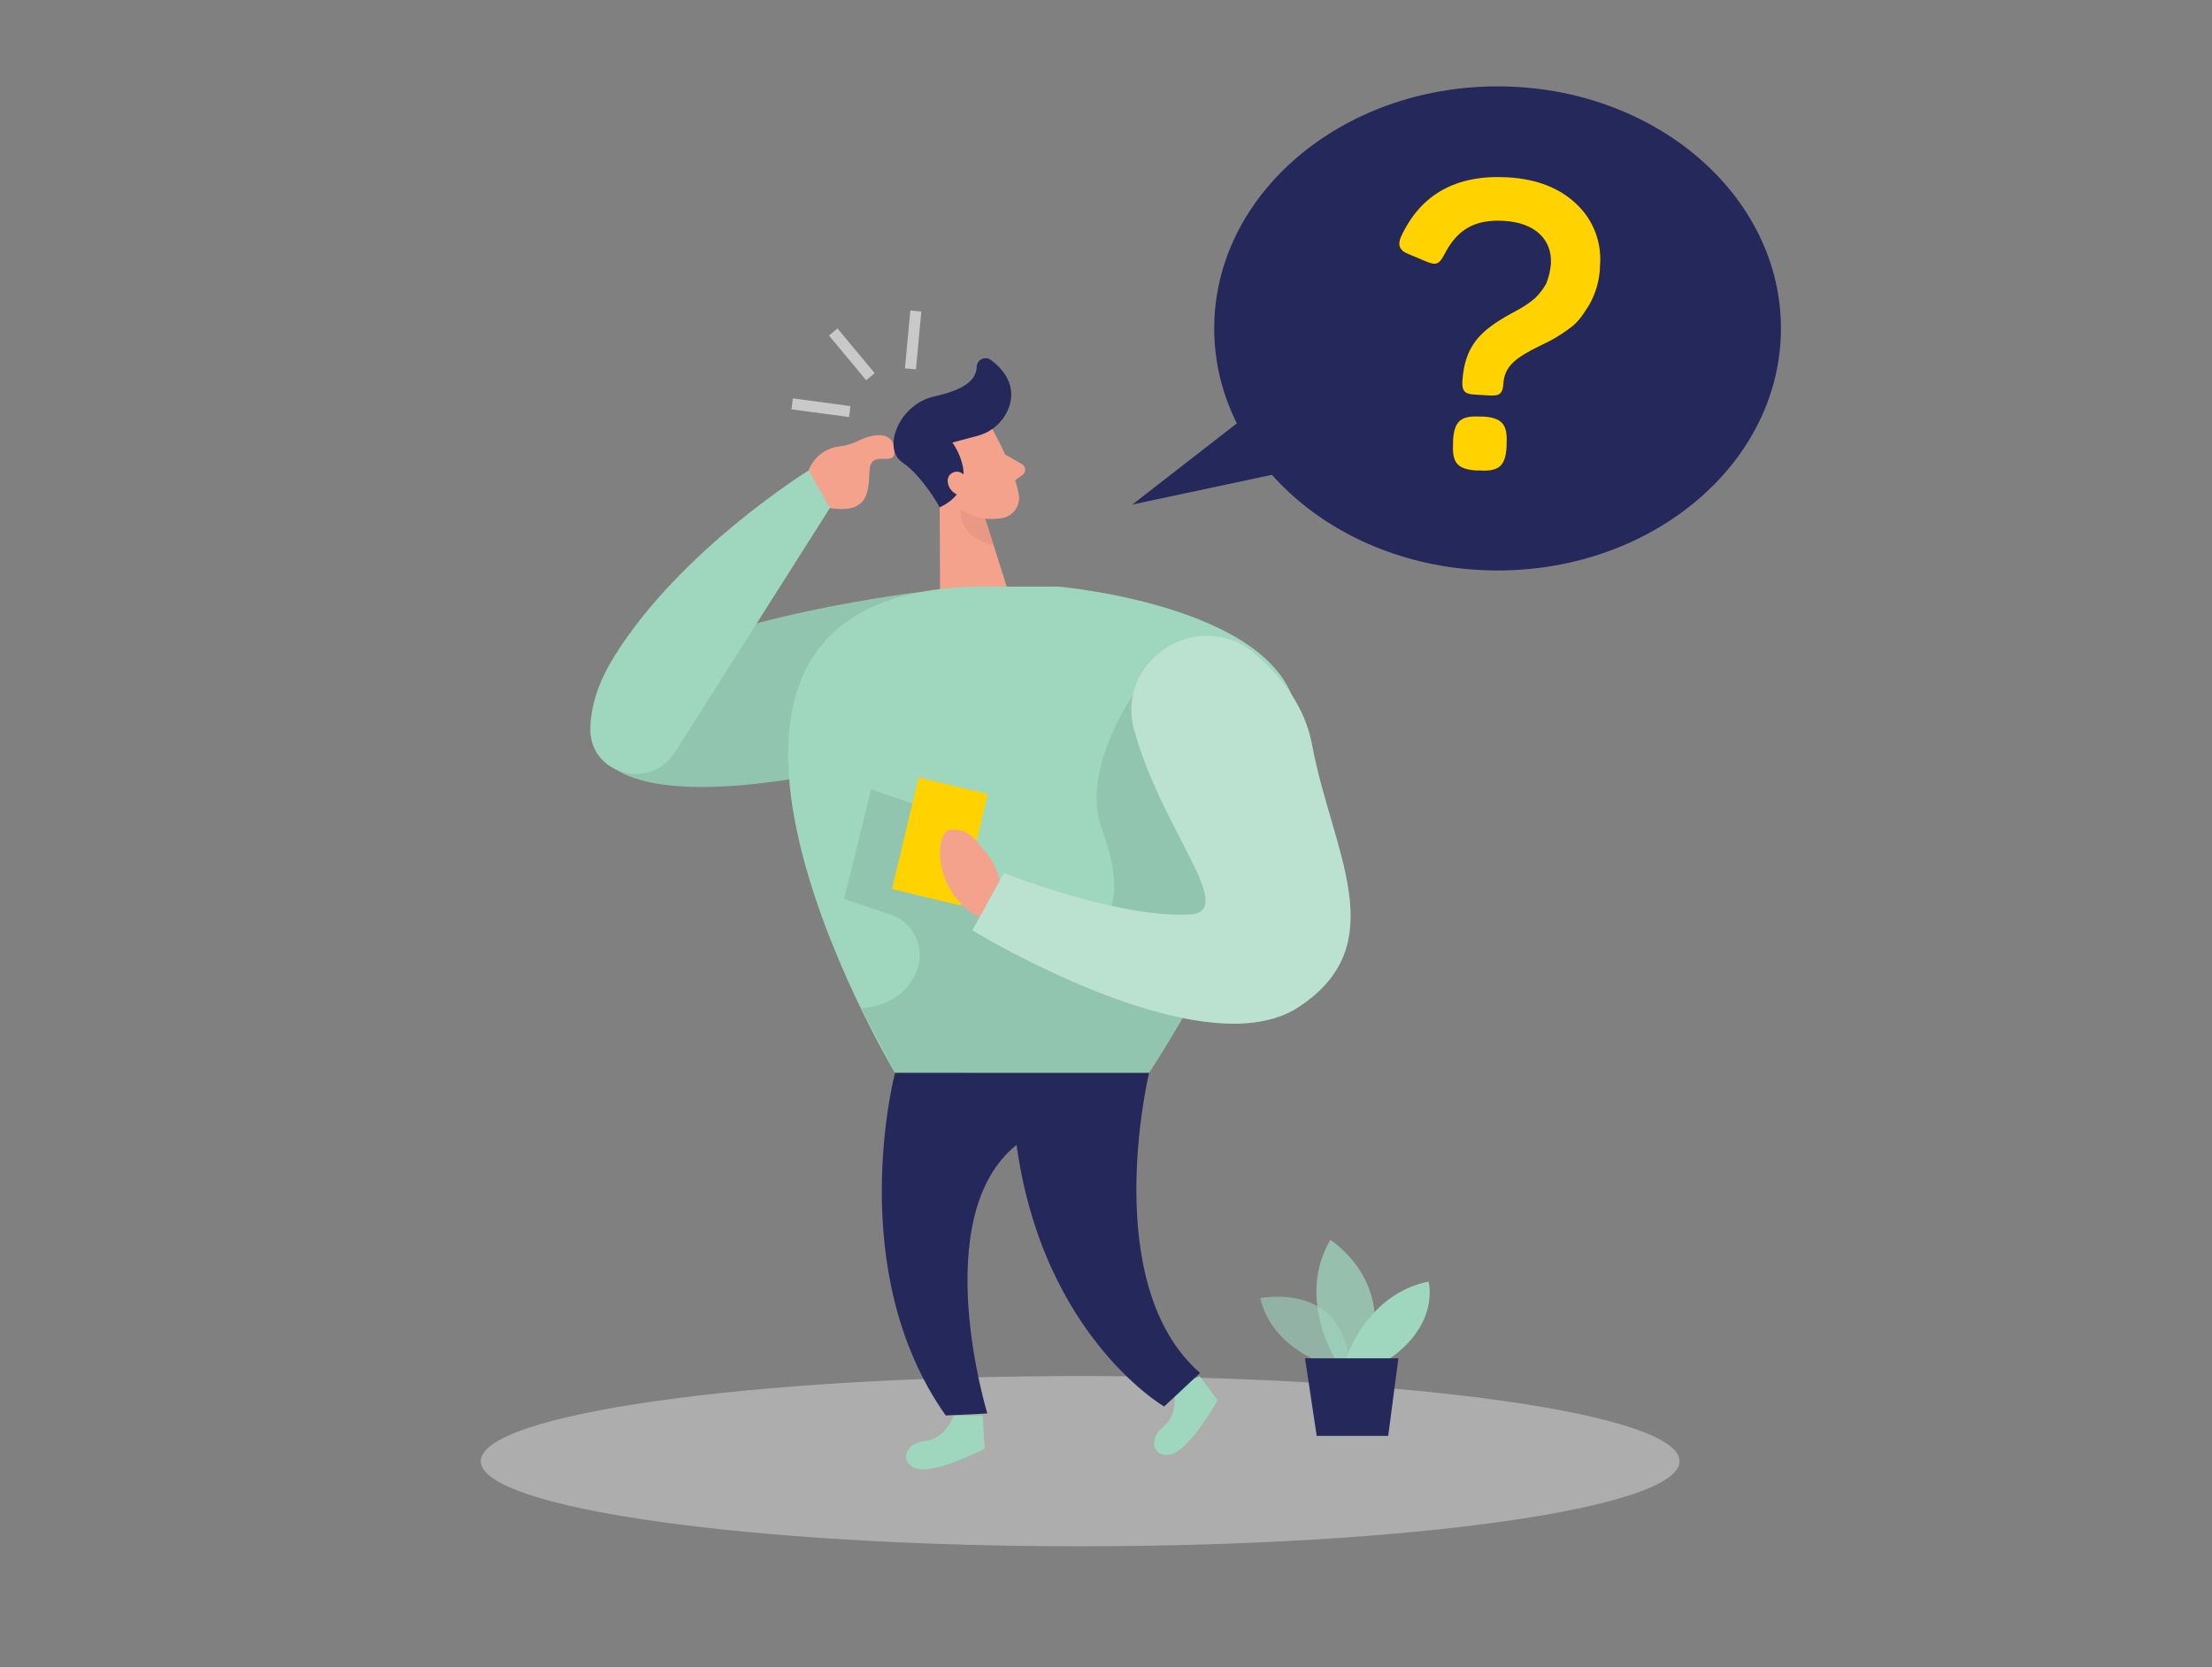 <svg width="406" height="306" viewBox="0 0 406 306" fill="none" xmlns="http://www.w3.org/2000/svg">
<rect x="0" y="0" width="406" height="306" fill="#808080" stroke="none"/>
<path d="M169.352 108.594C169.352 108.594 130.528 113.121 116.674 123.727C102.819 134.334 105.509 150.584 150.646 142.048C195.783 133.512 169.352 108.594 169.352 108.594Z" fill="#9ED6BE"/>
<path opacity="0.08" d="M169.352 108.594C169.352 108.594 130.528 113.121 116.674 123.727C102.819 134.334 105.509 150.584 150.646 142.048C195.783 133.512 169.352 108.594 169.352 108.594Z" fill="black"/>
<path d="M153.985 81.949C155.34 81.783 156.656 81.382 157.872 80.761C159.902 79.746 164.267 78.731 164.175 82.994C164.115 85.704 159.902 82.497 159.618 86.141C159.334 89.785 159.852 94.393 152.33 93.246C145.469 92.15 147.377 82.791 153.985 81.949Z" fill="#F4A28C"/>
<path d="M274.872 104.705C303.595 104.705 326.88 84.814 326.88 60.278C326.88 35.742 303.595 15.852 274.872 15.852C246.148 15.852 222.863 35.742 222.863 60.278C222.863 84.814 246.148 104.705 274.872 104.705Z" fill="#24285B"/>
<path opacity="0.45" d="M198.258 283.804C259.018 283.804 308.274 276.811 308.274 268.183C308.274 259.556 259.018 252.562 198.258 252.562C137.498 252.562 88.242 259.556 88.242 268.183C88.242 276.811 137.498 283.804 198.258 283.804Z" fill="#E6E6E6"/>
<path opacity="0.58" d="M243.874 250.561C243.874 250.561 233.582 247.801 231.309 238.26C231.309 238.26 247.224 234.971 247.741 251.455L243.874 250.561Z" fill="#9ED6BE"/>
<path opacity="0.73" d="M245.132 249.535C245.132 249.535 237.905 238.218 244.178 227.57C244.178 227.57 256.358 235.213 250.998 249.535H245.132Z" fill="#9ED6BE"/>
<path d="M246.98 249.536C246.98 249.536 250.726 237.529 262.205 235.215C262.205 235.215 264.388 242.99 254.837 249.536H246.98Z" fill="#9ED6BE"/>
<path d="M239.531 249.305L241.673 263.545H254.797L256.664 249.305H239.531Z" fill="#24285B"/>
<path d="M175.026 259.827C175.026 259.827 173.574 264.111 169.737 264.496C165.901 264.882 164.947 268.668 168.428 269.571C171.909 270.475 180.74 265.887 180.74 265.887L180.364 259.797L175.026 259.827Z" fill="#9ED6BE"/>
<path d="M215.383 255.049C215.383 255.049 216.51 259.434 213.505 261.86C210.501 264.286 211.79 267.95 215.2 266.833C218.611 265.717 223.493 257.008 223.493 257.008L220.164 252.562L215.383 255.049Z" fill="#9ED6BE"/>
<path d="M182.375 79.208C182.375 79.208 186.069 85.694 186.993 90.718C187.081 91.205 187.071 91.704 186.966 92.187C186.86 92.67 186.66 93.127 186.377 93.533C186.094 93.938 185.734 94.284 185.317 94.55C184.9 94.816 184.435 94.997 183.948 95.083C181.421 95.509 177.858 95.357 175.463 92.119L170.722 87.125C169.878 86.024 169.396 84.688 169.341 83.301C169.287 81.914 169.663 80.545 170.418 79.38C172.986 74.844 180.324 75.138 182.375 79.208Z" fill="#F4A28C"/>
<path d="M172.457 88.223L172.559 112.694L186.038 111.669L180.689 94.719L172.457 88.223Z" fill="#F4A28C"/>
<path d="M184.496 83.422L187.541 85.168C187.721 85.265 187.873 85.406 187.982 85.579C188.091 85.752 188.154 85.95 188.164 86.154C188.174 86.358 188.132 86.561 188.04 86.744C187.949 86.927 187.812 87.083 187.643 87.198L185.278 88.883L184.496 83.422Z" fill="#F4A28C"/>
<path opacity="0.31" d="M180.842 95.196C179.191 95.032 177.615 94.421 176.285 93.43C176.285 93.43 175.818 98.769 182.375 100.047L180.842 95.196Z" fill="#CE8172"/>
<path d="M276.77 32.55C282.19 32.865 286.443 34.58 289.529 37.625C290.984 39.036 292.111 40.751 292.829 42.648C293.546 44.544 293.837 46.576 293.68 48.597C293.655 51.207 292.956 53.767 291.65 56.027C290.371 57.976 289.721 59.174 287.752 60.513C286.274 61.595 284.689 62.524 283.022 63.284C281.906 63.863 281.155 64.188 280.86 64.391C277.815 66.025 276.1 67.588 275.938 70.41C275.836 72.216 275.227 72.693 273.492 72.592L270.599 72.419C268.863 72.318 268.315 71.78 268.417 69.973C268.782 63.822 271.462 61.011 276.059 58.301C275.988 58.301 278.993 56.666 279.104 56.596C280.042 56.05 280.928 55.421 281.754 54.718C282.551 53.942 283.235 53.057 283.784 52.089C284.262 50.923 284.556 49.691 284.657 48.435C284.91 44.03 281.825 40.873 276.049 40.538C270.477 40.213 267.391 42.274 265.097 46.709C264.194 48.475 263.605 48.739 261.9 48.049L258.5 46.618C256.866 46.019 256.47 44.903 257.16 43.421C260.774 35.626 267.31 32.002 276.77 32.55ZM272.172 76.449C275.643 76.652 276.729 77.88 276.526 81.341V82.001C276.323 85.533 275.105 86.558 271.634 86.355H271.056C267.584 86.152 266.498 85.005 266.701 81.463V80.813C266.904 77.342 268.122 76.256 271.593 76.459L272.172 76.449Z" fill="#FFD200"/>
<path d="M180.729 107.66H194.239C194.239 107.66 237.508 111.385 238.198 132.781C238.889 154.178 210.905 196.919 210.905 196.919H164.276C164.276 196.919 110.633 107.66 180.729 107.66Z" fill="#9ED6BE"/>
<path opacity="0.08" d="M207.965 127.523C207.965 127.523 198.201 141.449 202.281 152.289C206.361 163.13 208.178 180.496 176.733 163.678L172.166 149.102L159.884 144.88L154.941 164.987L163.407 167.86C165.353 168.49 166.974 169.858 167.923 171.67C168.872 173.482 169.072 175.594 168.482 177.553C167.355 181.004 164.574 184.414 158.057 185.074L164.32 196.878H210.949L217.13 186.82L234.122 149.498L207.965 127.523Z" fill="black"/>
<path d="M172.478 93.117C172.478 93.117 169.352 87.392 165.617 84.865C161.882 82.337 164.937 74.207 171.504 72.756C176.417 71.659 179.228 70.046 179.269 67.275C179.287 66.981 179.385 66.697 179.551 66.454C179.717 66.211 179.946 66.017 180.213 65.893C180.48 65.77 180.776 65.721 181.069 65.751C181.362 65.781 181.641 65.891 181.877 66.067C184.131 67.762 186.435 70.533 185.318 74.37C184.88 75.761 184.089 77.016 183.022 78.01C181.954 79.004 180.647 79.705 179.228 80.043L174.803 81.221C174.803 81.221 180.73 89.209 172.478 93.117Z" fill="#24285B"/>
<path d="M177.826 88.323C177.826 88.323 176.578 85.735 174.71 86.841C172.843 87.948 174.619 91.693 177.451 90.82L177.826 88.323Z" fill="#F4A28C"/>
<path d="M233.509 72.664L207.84 92.599L240.228 85.707L233.509 72.664Z" fill="#24285B"/>
<path d="M208.186 133.988C204.613 120.935 220.274 111.222 230.516 120.134C235.398 124.397 239.559 129.878 240.818 136.688C244.441 156.257 256.043 173.289 238.28 184.88C220.518 196.472 178.477 170.752 178.477 170.752L184.262 160.246C184.262 160.246 205.303 168.58 218.356 167.849C227.359 167.351 213.23 152.421 208.186 133.988Z" fill="#9ED6BE"/>
<path d="M181.299 145.744L168.613 142.715L163.726 163.18L176.412 166.21L181.299 145.744Z" fill="#FFD200"/>
<path opacity="0.3" d="M208.186 133.988C204.613 120.935 220.274 111.222 230.516 120.134C235.398 124.397 239.559 129.878 240.818 136.688C244.441 156.257 256.043 173.289 238.28 184.88C220.518 196.472 178.477 170.752 178.477 170.752L184.262 160.246C184.262 160.246 205.303 168.58 218.356 167.849C227.359 167.351 213.23 152.421 208.186 133.988Z" fill="white"/>
<path d="M183.491 161.568C183.014 159.571 182.067 157.716 180.73 156.158C178.456 153.438 177.685 152.23 174.548 152.291C171.412 152.352 171.097 163.872 179.755 168.349L183.491 161.568Z" fill="#F4A28C"/>
<path d="M210.906 196.918C210.906 196.918 201.568 235.691 220.264 251.992L213.677 258.153C213.677 258.153 189.439 244.085 186.059 205.434L210.906 196.918Z" fill="#24285B"/>
<path d="M148.434 86.336L152.332 93.228L123.83 138.142C119.425 145.074 108.453 142.202 108.352 133.99C108.352 130.204 109.499 125.647 112.878 120.267C125.119 100.718 148.434 86.336 148.434 86.336Z" fill="#9ED6BE"/>
<path d="M145.531 73.121L145.262 75.133L155.835 76.547L156.104 74.535L145.531 73.121Z" fill="#C9C9C9"/>
<path d="M153.721 60.288L152.16 61.586L158.979 69.79L160.54 68.493L153.721 60.288Z" fill="#C9C9C9"/>
<path d="M167.083 56.987L166.098 67.609L168.119 67.797L169.104 57.175L167.083 56.987Z" fill="#C9C9C9"/>
<path d="M164.278 196.918C164.278 196.918 154.696 233.113 173.585 259.797L181.218 259.432C181.218 259.432 170.155 223.328 186.587 210.123L210.947 196.928L164.278 196.918Z" fill="#24285B"/>
</svg>

